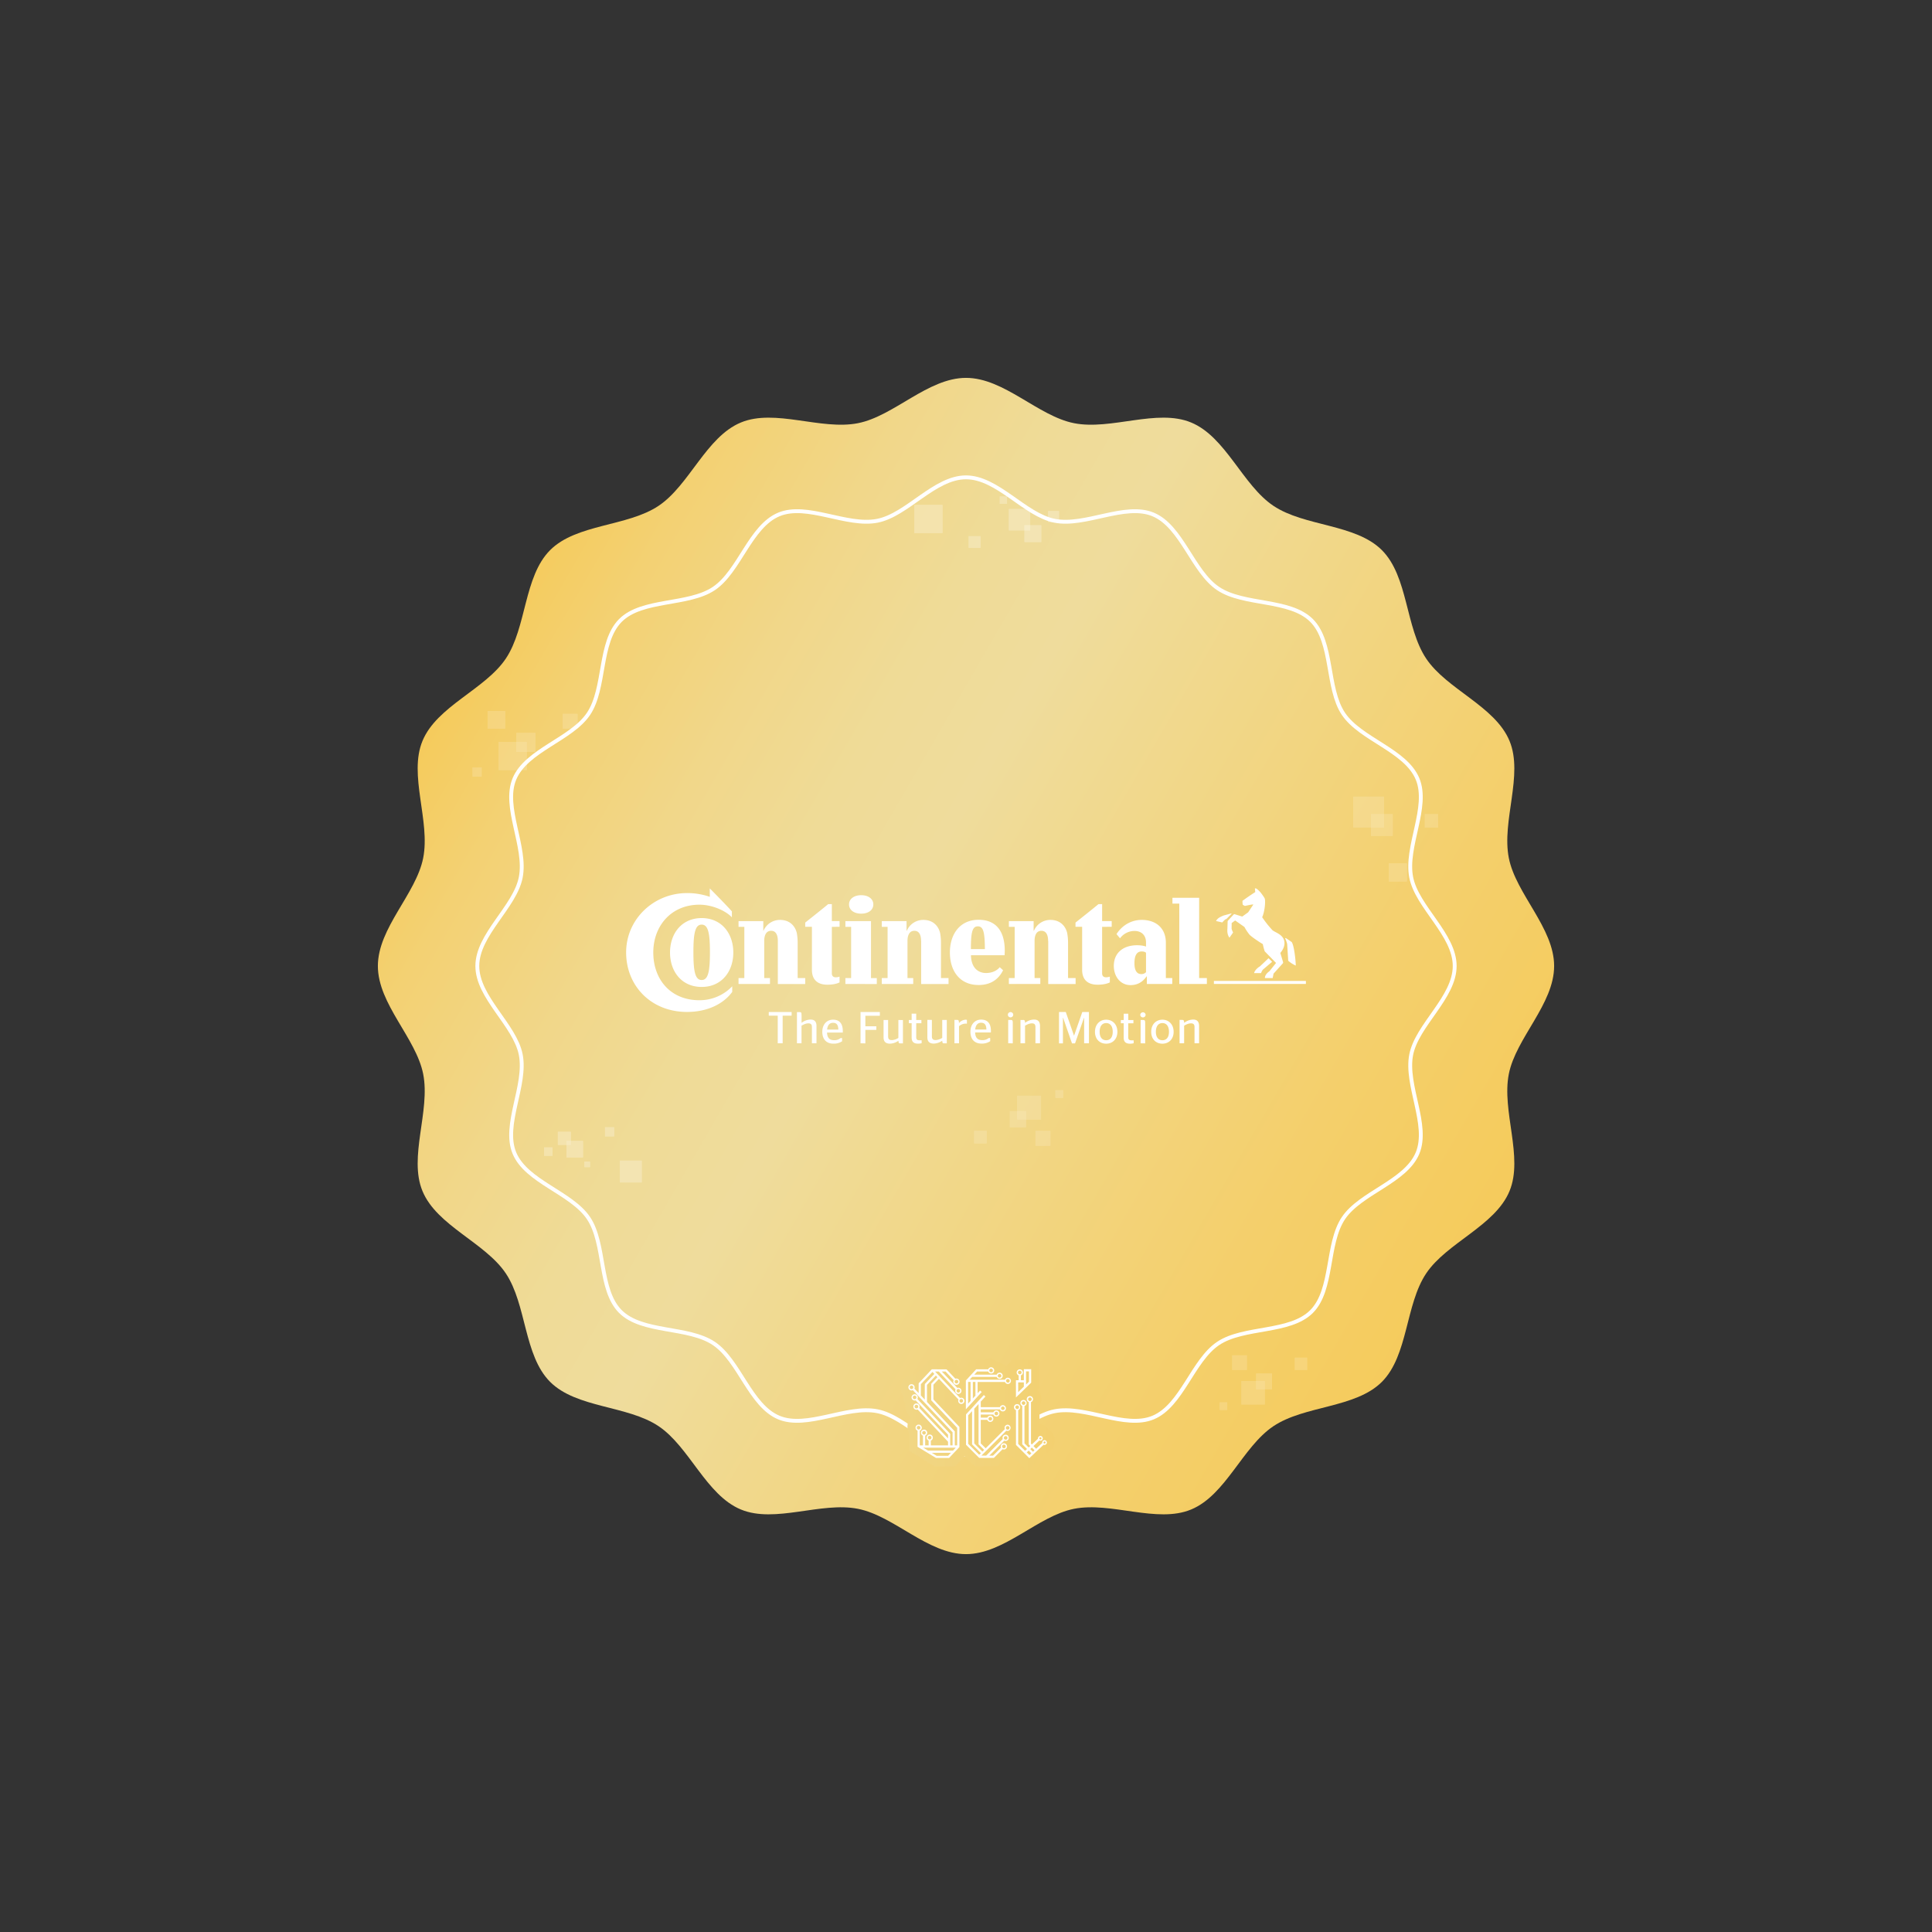 <svg id="Layer_1" data-name="Layer 1" xmlns="http://www.w3.org/2000/svg" xmlns:xlink="http://www.w3.org/1999/xlink" viewBox="0 0 2000 2000"><rect x="0" y="0" width="2000" height="2000" fill="#333333" stroke="none"/><defs><style>.cls-1{fill:#fff;}.cls-2{fill:url(#linear-gradient);}.cls-3{fill:none;stroke:#fff;stroke-miterlimit:10;stroke-width:4px;}.cls-4{fill:url(#linear-gradient-2);}.cls-5{opacity:0.25;}.cls-6{clip-path:url(#clip-path);}.cls-7{clip-path:url(#clip-path-2);}.cls-8{clip-path:url(#clip-path-3);}.cls-9{clip-path:url(#clip-path-4);}.cls-10{opacity:0.51;}.cls-11{opacity:0.5;}.cls-12{opacity:0.3;}.cls-13{clip-path:url(#clip-path-5);}.cls-14{clip-path:url(#clip-path-6);}.cls-15{clip-path:url(#clip-path-7);}.cls-16{clip-path:url(#clip-path-8);}.cls-17{clip-path:url(#clip-path-9);}.cls-18{clip-path:url(#clip-path-10);}.cls-19{clip-path:url(#clip-path-11);}.cls-20{clip-path:url(#clip-path-12);}.cls-21{clip-path:url(#clip-path-13);}.cls-22{clip-path:url(#clip-path-14);}.cls-23{clip-path:url(#clip-path-15);}.cls-24{clip-path:url(#clip-path-16);}.cls-25{clip-path:url(#clip-path-17);}.cls-26{clip-path:url(#clip-path-18);}.cls-27{clip-path:url(#clip-path-19);}</style><linearGradient id="linear-gradient" x1="1523.32" y1="1302.14" x2="476.68" y2="697.86" gradientUnits="userSpaceOnUse"><stop offset="0" stop-color="#f5cb5c"/><stop offset="0.17" stop-color="#f4cf6b"/><stop offset="0.5" stop-color="#f0da93"/><stop offset="0.57" stop-color="#efdc9c"/><stop offset="0.67" stop-color="#efdb97"/><stop offset="0.78" stop-color="#f1d78a"/><stop offset="0.91" stop-color="#f3d173"/><stop offset="1" stop-color="#f5cb5c"/></linearGradient><linearGradient id="linear-gradient-2" x1="932.37" y1="1464.22" x2="1091.84" y2="1464.22" gradientUnits="userSpaceOnUse"><stop offset="0" stop-color="#f1d685"/><stop offset="0.77" stop-color="#f2d276"/><stop offset="1" stop-color="#f3d070"/></linearGradient><clipPath id="clip-path"><rect id="SVGID" class="cls-1" x="946.51" y="522.68" width="29.13" height="29.13"/></clipPath><clipPath id="clip-path-2"><rect id="SVGID-2" data-name="SVGID" class="cls-1" x="1002.79" y="555.05" width="12.16" height="12.17"/></clipPath><clipPath id="clip-path-3"><rect id="SVGID-3" data-name="SVGID" class="cls-1" x="1060.52" y="543.73" width="17.4" height="17.4"/></clipPath><clipPath id="clip-path-4"><rect id="SVGID-4" data-name="SVGID" class="cls-1" x="1034.99" y="513.99" width="7.44" height="7.44"/></clipPath><clipPath id="clip-path-5"><rect id="SVGID-5" data-name="SVGID" class="cls-1" x="1285.1" y="1429.69" width="24.24" height="24.24"/></clipPath><clipPath id="clip-path-6"><rect id="SVGID-6" data-name="SVGID" class="cls-1" x="1300.36" y="1421.84" width="16.42" height="16.43"/></clipPath><clipPath id="clip-path-7"><rect id="SVGID-7" data-name="SVGID" class="cls-1" x="1275.58" y="1403.04" width="15.14" height="15.14"/></clipPath><clipPath id="clip-path-8"><rect id="SVGID-8" data-name="SVGID" class="cls-1" x="1262.6" y="1451.72" width="7.84" height="7.84"/></clipPath><clipPath id="clip-path-9"><rect id="SVGID-9" data-name="SVGID" class="cls-1" x="1340.39" y="1405.46" width="12.72" height="12.73"/></clipPath><clipPath id="clip-path-10"><rect id="SVGID-10" data-name="SVGID" class="cls-1" x="516.2" y="768.07" width="29.11" height="29.11"/></clipPath><clipPath id="clip-path-11"><rect id="SVGID-11" data-name="SVGID" class="cls-1" x="534.53" y="758.64" width="19.72" height="19.73"/></clipPath><clipPath id="clip-path-12"><rect id="SVGID-12" data-name="SVGID" class="cls-1" x="504.77" y="736.06" width="18.18" height="18.19"/></clipPath><clipPath id="clip-path-13"><rect id="SVGID-13" data-name="SVGID" class="cls-1" x="489.19" y="794.52" width="9.42" height="9.41"/></clipPath><clipPath id="clip-path-14"><rect id="SVGID-14" data-name="SVGID" class="cls-1" x="582.61" y="738.96" width="15.28" height="15.29"/></clipPath><clipPath id="clip-path-15"><rect id="SVGID-15" data-name="SVGID" class="cls-1" x="1052.99" y="1134.3" width="24.66" height="24.66"/></clipPath><clipPath id="clip-path-16"><rect id="SVGID-16" data-name="SVGID" class="cls-1" x="1045.42" y="1150.24" width="16.71" height="16.71"/></clipPath><clipPath id="clip-path-17"><rect id="SVGID-17" data-name="SVGID" class="cls-1" x="1071.93" y="1170.67" width="15.4" height="15.41"/></clipPath><clipPath id="clip-path-18"><rect id="SVGID-18" data-name="SVGID" class="cls-1" x="1092.56" y="1128.59" width="7.98" height="7.97"/></clipPath><clipPath id="clip-path-19"><rect id="SVGID-19" data-name="SVGID" class="cls-1" x="1008.44" y="1170.67" width="12.95" height="12.95"/></clipPath></defs><title>continental</title><path class="cls-2" d="M1608.83,1000c0,39.45-39.53,74.51-46.9,111.8-7.6,38.42,15.36,85.9.7,121.25-14.92,36-64.87,53.24-86.27,85.21-21.57,32.21-18.54,84.93-45.85,112.25s-80,24.28-112.25,45.85c-32,21.4-49.24,71.35-85.21,86.27-35.35,14.66-82.82-8.3-121.25-.7-37.29,7.37-72.35,46.9-111.8,46.9s-74.51-39.53-111.8-46.9c-38.42-7.6-85.9,15.36-121.25.7-36-14.92-53.24-64.87-85.21-86.27-32.21-21.57-84.93-18.54-112.25-45.85s-24.28-80-45.85-112.25c-21.4-32-71.35-49.24-86.27-85.21-14.66-35.35,8.3-82.82.7-121.25-7.37-37.29-46.9-72.35-46.9-111.8s39.53-74.51,46.9-111.8c7.6-38.42-15.36-85.9-.7-121.25,14.92-36,64.87-53.24,86.27-85.21,21.57-32.21,18.54-84.93,45.85-112.25s80-24.28,112.25-45.85c32-21.4,49.24-71.35,85.21-86.27,35.35-14.66,82.82,8.3,121.25.7,37.29-7.37,72.35-46.9,111.8-46.9s74.51,39.53,111.8,46.9c38.42,7.6,85.9-15.36,121.25-.7,36,14.92,53.24,64.87,85.21,86.27,32.21,21.57,84.93,18.54,112.25,45.85s24.28,80,45.85,112.25c21.4,32,71.35,49.24,86.27,85.21,14.66,35.35-8.3,82.82-.7,121.25C1569.3,925.49,1608.83,960.55,1608.83,1000Z"/><path class="cls-3" d="M1505.89,1000c0,32.58-38.85,60.92-45,91.71-6.27,31.73,18.66,72.74,6.56,101.94-12.32,29.7-59.07,41-76.75,67.41-17.81,26.61-10.48,74.1-33,96.66s-70.06,15.22-96.66,33c-26.4,17.68-37.71,64.43-67.41,76.75-29.2,12.1-70.21-12.83-101.94-6.56-30.79,6.1-59.13,45-91.71,45s-60.92-38.85-91.71-45c-31.73-6.27-72.74,18.66-101.94,6.56-29.7-12.32-41-59.07-67.41-76.75-26.61-17.81-74.1-10.48-96.66-33s-15.22-70.06-33-96.66c-17.68-26.4-64.43-37.71-76.75-67.41-12.1-29.2,12.83-70.21,6.56-101.94-6.1-30.79-44.95-59.13-44.95-91.71s38.85-60.92,44.95-91.71c6.27-31.73-18.66-72.74-6.56-101.94,12.32-29.7,59.07-41,76.75-67.41,17.81-26.61,10.48-74.1,33-96.66s70.06-15.22,96.66-33c26.4-17.68,37.71-64.43,67.41-76.75,29.2-12.1,70.21,12.83,101.94,6.56,30.79-6.1,59.13-44.95,91.71-44.95s60.92,38.85,91.71,44.95c31.73,6.27,72.74-18.66,101.94-6.56,29.7,12.32,41,59.07,67.41,76.75,26.61,17.81,74.1,10.48,96.66,33s15.22,70.06,33,96.66c17.68,26.4,64.43,37.71,76.75,67.41,12.1,29.2-12.83,70.21-6.56,101.94C1467,939.08,1505.89,967.42,1505.89,1000Z"/><path class="cls-4" d="M1085.61,1480.15a13.51,13.51,0,0,0-9.54-6.11V1455.9a14.12,14.12,0,0,0-1.9-17l2-2v-29.17h-29.54v2.08a14.21,14.21,0,0,0-4.48,4.11,248.55,248.55,0,0,1-16.78-8,14.18,14.18,0,0,0-7.24,2h-12.48l-9.34,10.18c-.35-.14-.69-.28-1.05-.39l-9.22-9.77H961.89l-14,14.78c-.43,0-.88-.06-1.32-.06a14.22,14.22,0,0,0-11.1,23.12c0,.36,0,.73,0,1.1a14.07,14.07,0,0,0,1.91,7.07,13.53,13.53,0,0,0-.15,2,14.21,14.21,0,0,0,4.69,10.52c.35.32.72.62,1.09.9a14.2,14.2,0,0,0-1.63,16.69V1502l26.38,16h20.81l9.94-10.52L1009,1517.9h23.83l8.71-8.7a14.2,14.2,0,0,0,5.47-2.75l16.1,16,19.23-18.06a13.5,13.5,0,0,0,3.31-24.28Zm-51.78-36.41-.32-.3.83-.74h.43a15.76,15.76,0,0,0,1.42.72A14.26,14.26,0,0,0,1033.83,1443.74Z"/><path class="cls-1" d="M995.12,1446.91a3.27,3.27,0,0,0-1.29.27L968,1419.81h3.84l17.39,18.43a3.22,3.22,0,1,0,2.83-1.68,3.29,3.29,0,0,0-1.09.19l-16-16.94h3.85l8.4,8.91a3.26,3.26,0,1,0,1.75-1.48l-9.17-9.72H964.61L951,1432v10.16l-4.42-4.69a3.23,3.23,0,1,0-2.95,1.93,3.16,3.16,0,0,0,1.34-.29l41.13,43.6v13.58h-2.43v-12l-34-36.08a3.26,3.26,0,0,0,.44-1.61,3.23,3.23,0,1,0-3.23,3.22,3.27,3.27,0,0,0,1-.16l33.53,35.54v3.91l-29.79-31.58a3.24,3.24,0,1,0-1.68,1.56l31.47,33.36v3.81h-17.8v-5a3.22,3.22,0,1,0-2.29,0v5h-3.58v-10.07a3.23,3.23,0,1,0-2.29,0v10.07h-3.31V1481a3.23,3.23,0,1,0-2.29,0v16.72L969,1509.28h13.49l10.68-11.3v-20.83q-13.46-14.24-26.89-28.49V1433.4l5.72-6.05,20.23,21.44a3.18,3.18,0,0,0-.3,1.35,3.23,3.23,0,1,0,3.22-3.23Zm-3-9a1.86,1.86,0,1,1-1.87,1.86A1.86,1.86,0,0,1,992.07,1437.92Zm-2-9.51a1.87,1.87,0,1,1-1.86,1.86A1.86,1.86,0,0,1,990.09,1428.41ZM943.6,1438a1.86,1.86,0,1,1,1.86-1.86A1.87,1.87,0,0,1,943.6,1438Zm3.22,10.45a1.87,1.87,0,1,1,1.86-1.86A1.86,1.86,0,0,1,946.82,1448.45Zm1.85,9.51a1.87,1.87,0,1,1,1.86-1.87A1.87,1.87,0,0,1,948.67,1458Zm.4,20a1.87,1.87,0,1,1,1.86,1.87A1.86,1.86,0,0,1,949.07,1477.94Zm8.22-29.12-4-4.27v-11.68l12-12.67,1.94,2.06-9.88,10.47Zm3.24,39.38a1.87,1.87,0,1,1,1.86,1.86A1.87,1.87,0,0,1,960.53,1488.2Zm-5.86-5a1.87,1.87,0,1,1,1.87,1.86A1.87,1.87,0,0,1,954.67,1483.17Zm26.8,23.82H969.61l-5.1-3.09h19.88Zm5.09-5.39H960.72l-5.06-3.06h33.79ZM964,1432.49v17.08l26.88,28.49v18.19h-2.48v-14.49l-28.78-30.51v-17.61l9.17-9.71,1.65,1.75ZM995.12,1452a1.87,1.87,0,1,1,1.86-1.86A1.86,1.86,0,0,1,995.12,1452Z"/><path class="cls-1" d="M1043.14,1474.88a3.23,3.23,0,0,0-3.22,3.23,3.17,3.17,0,0,0,.28,1.31l-19.83,19.84-5.08-5.07v-24.37h6.77a3.22,3.22,0,1,0,.05-2.29h-6.82v-3.21h13.06a3.22,3.22,0,1,0,.06-2.3h-13.12V1459h19.81a3.23,3.23,0,1,0,0-2.29h-19.81v-5.76l4.84-5.27-1.69-1.55L1000,1464.18v31.4l12,12h0l1.62,1.62h15.27q4.48-4.47,9-9a3.09,3.09,0,0,0,1.36.31,3.23,3.23,0,1,0-3.23-3.23,3.19,3.19,0,0,0,.27,1.28l-8.31,8.31h-3.85l15.52-15.53a3.16,3.16,0,0,0,1.4.32,3.23,3.23,0,1,0-3-2l-17.19,17.19h-4.92l1-1,1.62-1.62,23.21-23.21a3.25,3.25,0,0,0,1.32.28,3.23,3.23,0,0,0,0-6.45Zm-18-8a1.87,1.87,0,1,1-1.86,1.86A1.86,1.86,0,0,1,1025.1,1466.88Zm6.29-5.49a1.86,1.86,0,1,1-1.86,1.86A1.86,1.86,0,0,1,1031.39,1461.39Zm6.72-5.44a1.87,1.87,0,1,1-1.86,1.86A1.86,1.86,0,0,1,1038.11,1456Zm1.12,39.53a1.87,1.87,0,1,1-1.87,1.86A1.86,1.86,0,0,1,1039.23,1495.48Zm1.8-8.84a1.86,1.86,0,1,1-1.86,1.86A1.86,1.86,0,0,1,1041,1486.64ZM1013.65,1506l-11.36-11.35v-29.56l4-4.3v34.37h0l9.12,9.12Zm3.34-3.34-8.45-8.45v-35.92l4.46-4.87v41.74l5.74,5.74Zm26.15-22.67a1.87,1.87,0,1,1,1.86-1.86A1.86,1.86,0,0,1,1043.14,1480Z"/><path class="cls-1" d="M1043.36,1426.21a3.22,3.22,0,0,0-3,2.08h-36.64l2.69-2.94h25.34a3.23,3.23,0,1,0,0-2.29h-23.23l3-3.27H1023a3.22,3.22,0,1,0,0-2.29H1010.5l-10.64,11.59q0,13.59,0,27.19v2.63l1.69-1.84,10.42-11.35h0v0l4.31-4.69-1.69-1.55-2.55,2.77v-11.64h28.26a3.22,3.22,0,1,0,3-4.37Zm-8.61-3.87a1.87,1.87,0,1,1-1.87,1.87A1.87,1.87,0,0,1,1034.75,1422.34Zm-8.76-5.53a1.86,1.86,0,1,1-1.86,1.86A1.87,1.87,0,0,1,1026,1416.81Zm-21.23,33.4-2.6,2.84v-22.47h2.6Zm5-5.41-2.68,2.91v-17.13h2.68Zm33.63-13.5a1.87,1.87,0,1,1,1.86-1.86A1.86,1.86,0,0,1,1043.36,1431.3Z"/><path class="cls-1" d="M1081.37,1490.83a2.46,2.46,0,0,0-2.46,2.46,2.76,2.76,0,0,0,0,.51l-6.31,5.94-2.79-2.78,6.13-5.76a2.46,2.46,0,1,0,1.08-4.68,2.48,2.48,0,0,0-2.47,2.47,2,2,0,0,0,0,.34l-6.4,6-.88-.87v-43a3.23,3.23,0,1,0-2.29,0v43.83l1.5,1.6-1.64,1.54-4.31-4.3v-38.63a3.22,3.22,0,1,0-2.3-.1v39.68l4.94,4.92-2,1.85-7.13-7.1v-35a3.22,3.22,0,1,0-2.3,0v36l13.79,13.74,14.79-13.9a2.46,2.46,0,1,0,.94-4.74Zm-4.3-2.94a1.1,1.1,0,1,1-1.1,1.1A1.1,1.1,0,0,1,1077.07,1487.89Zm-19.34-35.42a1.87,1.87,0,1,1,1.87,1.86A1.87,1.87,0,0,1,1057.73,1452.47Zm-6.59,4.3a1.86,1.86,0,1,1,1.86,1.86A1.86,1.86,0,0,1,1051.14,1456.77Zm15.07-6.42a1.87,1.87,0,1,1,1.86-1.87A1.87,1.87,0,0,1,1066.21,1450.35Zm-.52,55.93-2.79-2.78,2-1.85,2.78,2.77Zm3.65-3.43-2.79-2.77,1.64-1.55,2.78,2.78Zm12-8.46a1.1,1.1,0,1,1,1.1-1.1A1.1,1.1,0,0,1,1081.37,1494.39Z"/><path class="cls-1" d="M1051.72,1446.64l1.67-1.62,14.08-13.69V1417.4h-7.59v11.4h-3.05v-5a3.22,3.22,0,1,0-2.3,0v5h-2.85v2.3h0Zm10.45-27h3v10.67l-3,2.92Zm-8.35,1.09a1.86,1.86,0,1,1,1.86,1.86A1.86,1.86,0,0,1,1053.82,1420.78Zm.2,10.32h5.86v4.41l-5.86,5.7Z"/><g class="cls-5"><rect id="SVGID-20" data-name="SVGID" class="cls-1" x="946.51" y="522.68" width="29.13" height="29.13"/><g class="cls-6"><rect class="cls-1" x="946.51" y="522.68" width="29.13" height="29.13"/></g></g><g class="cls-5"><rect id="SVGID-21" data-name="SVGID" class="cls-1" x="1002.79" y="555.05" width="12.16" height="12.17"/><g class="cls-7"><rect class="cls-1" x="1002.79" y="555.05" width="12.17" height="12.17"/></g></g><g class="cls-5"><rect class="cls-1" x="1044.34" y="526.93" width="22.1" height="22.1"/><rect id="SVGID-22" data-name="SVGID" class="cls-1" x="1044.34" y="526.93" width="22.1" height="22.1"/></g><g class="cls-5"><rect id="SVGID-23" data-name="SVGID" class="cls-1" x="1060.52" y="543.73" width="17.4" height="17.4"/><g class="cls-8"><rect class="cls-1" x="1060.52" y="543.73" width="17.4" height="17.4"/></g></g><g class="cls-5"><rect class="cls-1" x="1085.01" y="529.07" width="11.26" height="11.26"/><rect id="SVGID-24" data-name="SVGID" class="cls-1" x="1085.01" y="529.07" width="11.26" height="11.26"/></g><g class="cls-5"><rect id="SVGID-25" data-name="SVGID" class="cls-1" x="1034.99" y="513.99" width="7.44" height="7.44"/><g class="cls-9"><rect class="cls-1" x="1034.99" y="513.99" width="7.44" height="7.44"/></g></g><g class="cls-10"><g class="cls-11"><rect class="cls-1" x="641.72" y="1201.49" width="22.59" height="22.59"/><rect id="SVGID-26" data-name="SVGID" class="cls-1" x="641.72" y="1201.49" width="22.59" height="22.59"/></g><g class="cls-11"><rect class="cls-1" x="626.32" y="1166.95" width="9.43" height="9.43"/><rect id="SVGID-27" data-name="SVGID" class="cls-1" x="626.32" y="1166.95" width="9.43" height="9.43"/></g><g class="cls-11"><rect class="cls-1" x="586.39" y="1181.06" width="17.14" height="17.14"/><rect id="SVGID-28" data-name="SVGID" class="cls-1" x="586.39" y="1181.06" width="17.14" height="17.14"/></g><g class="cls-11"><rect class="cls-1" x="577.5" y="1171.67" width="13.49" height="13.49"/><rect id="SVGID-29" data-name="SVGID" class="cls-1" x="577.5" y="1171.67" width="13.49" height="13.49"/></g><g class="cls-11"><rect class="cls-1" x="563.26" y="1187.8" width="8.73" height="8.73"/><rect id="SVGID-30" data-name="SVGID" class="cls-1" x="563.26" y="1187.8" width="8.73" height="8.73"/></g><g class="cls-11"><rect class="cls-1" x="605.01" y="1202.46" width="5.77" height="5.77"/><rect id="SVGID-31" data-name="SVGID" class="cls-1" x="605.01" y="1202.46" width="5.77" height="5.77"/></g></g><g class="cls-10"><g class="cls-12"><rect class="cls-1" x="1400.92" y="824.7" width="31.88" height="31.88"/><rect id="SVGID-32" data-name="SVGID" class="cls-1" x="1400.92" y="824.7" width="31.88" height="31.88"/></g><g class="cls-12"><rect class="cls-1" x="1419.23" y="842.81" width="22.52" height="22.52"/><rect id="SVGID-33" data-name="SVGID" class="cls-1" x="1419.23" y="842.81" width="22.52" height="22.52"/></g><g class="cls-12"><rect class="cls-1" x="1474.97" y="842.81" width="13.76" height="13.76"/><rect id="SVGID-34" data-name="SVGID" class="cls-1" x="1474.97" y="842.81" width="13.76" height="13.76"/></g><g class="cls-12"><rect class="cls-1" x="1437.67" y="893.76" width="18.75" height="18.75"/><rect id="SVGID-35" data-name="SVGID" class="cls-1" x="1437.67" y="893.76" width="18.75" height="18.75"/></g></g><g class="cls-10"><g class="cls-12"><rect id="SVGID-36" data-name="SVGID" class="cls-1" x="1285.1" y="1429.69" width="24.24" height="24.24"/><g class="cls-13"><rect class="cls-1" x="1285.1" y="1429.7" width="24.24" height="24.24"/></g></g><g class="cls-12"><rect id="SVGID-37" data-name="SVGID" class="cls-1" x="1300.36" y="1421.84" width="16.42" height="16.43"/><g class="cls-14"><rect class="cls-1" x="1300.36" y="1421.85" width="16.42" height="16.42"/></g></g><g class="cls-12"><rect id="SVGID-38" data-name="SVGID" class="cls-1" x="1275.58" y="1403.04" width="15.14" height="15.14"/><g class="cls-15"><rect class="cls-1" x="1275.58" y="1403.05" width="15.14" height="15.14"/></g></g><g class="cls-12"><rect id="SVGID-39" data-name="SVGID" class="cls-1" x="1262.6" y="1451.72" width="7.84" height="7.84"/><g class="cls-16"><rect class="cls-1" x="1262.6" y="1451.72" width="7.84" height="7.84"/></g></g><g class="cls-12"><rect id="SVGID-40" data-name="SVGID" class="cls-1" x="1340.39" y="1405.46" width="12.72" height="12.73"/><g class="cls-17"><rect class="cls-1" x="1340.39" y="1405.46" width="12.73" height="12.73"/></g></g></g><g class="cls-10"><g class="cls-12"><rect id="SVGID-41" data-name="SVGID" class="cls-1" x="516.2" y="768.07" width="29.11" height="29.11"/><g class="cls-18"><rect class="cls-1" x="516.2" y="768.07" width="29.11" height="29.11"/></g></g><g class="cls-12"><rect id="SVGID-42" data-name="SVGID" class="cls-1" x="534.53" y="758.64" width="19.72" height="19.73"/><g class="cls-19"><rect class="cls-1" x="534.53" y="758.64" width="19.72" height="19.72"/></g></g><g class="cls-12"><rect id="SVGID-43" data-name="SVGID" class="cls-1" x="504.77" y="736.06" width="18.18" height="18.19"/><g class="cls-20"><rect class="cls-1" x="504.77" y="736.06" width="18.18" height="18.18"/></g></g><g class="cls-12"><rect id="SVGID-44" data-name="SVGID" class="cls-1" x="489.19" y="794.52" width="9.42" height="9.41"/><g class="cls-21"><rect class="cls-1" x="489.19" y="794.52" width="9.42" height="9.42"/></g></g><g class="cls-12"><rect id="SVGID-45" data-name="SVGID" class="cls-1" x="582.61" y="738.96" width="15.28" height="15.29"/><g class="cls-22"><rect class="cls-1" x="582.61" y="738.97" width="15.28" height="15.28"/></g></g></g><g class="cls-10"><g class="cls-12"><rect id="SVGID-46" data-name="SVGID" class="cls-1" x="1052.99" y="1134.3" width="24.66" height="24.66"/><g class="cls-23"><rect class="cls-1" x="1052.99" y="1134.3" width="24.66" height="24.66"/></g></g><g class="cls-12"><rect id="SVGID-47" data-name="SVGID" class="cls-1" x="1045.42" y="1150.24" width="16.71" height="16.71"/><g class="cls-24"><rect class="cls-1" x="1045.41" y="1150.24" width="16.71" height="16.71"/></g></g><g class="cls-12"><rect id="SVGID-48" data-name="SVGID" class="cls-1" x="1071.93" y="1170.67" width="15.4" height="15.41"/><g class="cls-25"><rect class="cls-1" x="1071.93" y="1170.68" width="15.41" height="15.41"/></g></g><g class="cls-12"><rect id="SVGID-49" data-name="SVGID" class="cls-1" x="1092.56" y="1128.59" width="7.98" height="7.97"/><g class="cls-26"><rect class="cls-1" x="1092.56" y="1128.58" width="7.98" height="7.98"/></g></g><g class="cls-12"><rect id="SVGID-50" data-name="SVGID" class="cls-1" x="1008.44" y="1170.67" width="12.95" height="12.95"/><g class="cls-27"><rect class="cls-1" x="1008.44" y="1170.68" width="12.95" height="12.95"/></g></g></g><path class="cls-1" d="M1351.86,1018.58h-95.23v-3.09h95.23Zm-47.67-18.11,9-8.55,3.72,3.72-9.66,8.19a17.65,17.65,0,0,0-1.83,3.52h-7.14c.36-2.68,4.09-6,5.93-6.88m-29.92-54.8c-.32.1-7.41,2-7.41,2a31.81,31.81,0,0,0-4.77,2.26c-1.47.95-3.1,2.63-3.21,3.52l6.36,1.47a39.6,39.6,0,0,1,3-3.05l1.47-.68,5.25-5.35a.74.74,0,0,0-.68-.21m43.1,17.48a106.82,106.82,0,0,1-10.82-13.65c2.15-4.1,3.73-14.91,2.73-19.11-.37-1.26-3.88-5.93-4.46-6.61-.89-.9-3.73-4.1-5.09-4.1a1.1,1.1,0,0,0-.69.21l.37,3.62c-3.78,2.42-8.76,5.78-13.23,9.08a38.14,38.14,0,0,0,.21,3.89,7.41,7.41,0,0,0,2.37,1.36c1.73-.31,7.19-1.68,8.66-1.47l-5.36,8.09-6.14,4.41-7.72-2.42a1.23,1.23,0,0,0-1.26.37l-5.67,6.14a1.44,1.44,0,0,0-.47,1.26l-.21,6.93s-.1,1.05-.1,2.26c0,5,2.25,7.3,2.25,7.3l3.73-5.36a19.45,19.45,0,0,1-1.57-3.88c0-.21.1-5.93.1-5.93l3.62-2.63,9.56,6.72a53.93,53.93,0,0,0,5.14,7.82c1.68,2,9.92,7.61,13.91,9.92a51.48,51.48,0,0,0,2,7.51l11.7,12-6.93,8.66c-2.41,1.58-4.77,4.41-4.56,7h8l.89-4.57,9.55-10.6c.47-.58.47-.9.21-1.74l-2.73-9.13c1.37-1.58,4.31-5.46,4.31-10.13-.06-8.67-9.35-10.82-12.23-13.23m15,14.12a30.89,30.89,0,0,0-2.16-6s.37-.37,1.16.11,5.72,3.88,5.72,3.88c2.52,3.73,4.1,18.9,4.2,24.36a30.16,30.16,0,0,1-7.82-5Z"/><path class="cls-1" d="M1224.08,1055.8h-3V1080h4.72v-18.21c2-1.16,4.46-2.42,7.09-2.42,2.31,0,3.67.84,3.67,3.84V1080h4.73v-17.9c0-5.3-2.84-6.66-6.2-6.66a15.48,15.48,0,0,0-9.24,3.41c-.1-2.52-.63-3-1.78-3m-20.74,21c-4.09,0-6.77-2.94-6.77-8.77s2.68-9,6.77-9,6.78,3.15,6.78,9-2.63,8.77-6.78,8.77m0,3.57c6.57,0,11.61-4.62,11.61-12.28s-5-12.55-11.61-12.55-11.6,4.83-11.6,12.55,5,12.28,11.6,12.28m-20.15-27.19a2.78,2.78,0,0,0,2.78-2.68,2.79,2.79,0,0,0-5.57,0,2.75,2.75,0,0,0,2.79,2.68m2.31,26.87v-20.57c0-3-.21-3.63-2.1-3.63h-2.63V1080Zm-25.2-20.84h2.94v14.91c0,4.52,2.41,6.25,6.51,6.25a14.11,14.11,0,0,0,3.83-.47v-3h-2.15c-2.42,0-3.47-.73-3.47-3.31v-14.33h5.36v-3.36H1168v-6.56h-4.72v6.56h-2.94Zm-15.17,17.59c-4.1,0-6.78-2.94-6.78-8.77s2.68-9,6.78-9,6.77,3.15,6.77,9-2.68,8.77-6.77,8.77m0,3.57c6.56,0,11.6-4.62,11.6-12.28s-5-12.55-11.6-12.55-11.61,4.83-11.61,12.55,5,12.28,11.61,12.28m-48.93-.32h4.15v-26.45h.21l9.18,26.45h3.15l9.24-26.45h.16V1080h5v-32.39h-6.88l-8.56,24.57h0l-8.56-24.57h-7V1080Zm-36.85-24.2h-2.94V1080h4.72v-18.21c2-1.16,4.46-2.42,7.09-2.42,2.31,0,3.67.84,3.67,3.84V1080h4.73v-17.9c0-5.3-2.84-6.66-6.2-6.66a15.48,15.48,0,0,0-9.24,3.41c-.15-2.52-.68-3-1.83-3m-13.23-2.67a2.78,2.78,0,0,0,2.78-2.68,2.78,2.78,0,0,0-5.56,0,2.78,2.78,0,0,0,2.78,2.68m2.31,26.87v-20.57c0-3-.21-3.63-2.1-3.63h-2.63V1080Zm-32.76-21.31c3.31,0,5.35,1.79,5.46,7h-11.6c.58-5.15,3-7,6.14-7m10.13,10.13c0-.21,0-1,0-1.68,0-8-3.72-11.7-10.13-11.7s-11.07,4.83-11.07,12.54,4.09,12.29,11.55,12.29a15.24,15.24,0,0,0,8.92-2.47v-3.31h-1.52a10.24,10.24,0,0,1-6.72,2.21c-4.52,0-7.14-2.21-7.35-7.93h16.27Zm-25.83-9.18,1,0v-3.89a3.84,3.84,0,0,0-1.31-.21,9.42,9.42,0,0,0-6.93,3.57c0-2.83-.58-3.36-1.73-3.36h-2.94V1080h4.72v-17.69a10.8,10.8,0,0,1,7.14-2.67m-31.49,17c-2.21,0-3.73-.73-3.73-3.83v-17H960v18.06c0,4.88,2.84,6.46,6.62,6.46a15.94,15.94,0,0,0,8.77-3c.15,2.37.57,2.73,1.73,2.73h3v-24.2h-4.72v18.53a14.69,14.69,0,0,1-6.93,2.31m-27.67-17.48h2.94v14.91c0,4.52,2.42,6.25,6.51,6.25a13.78,13.78,0,0,0,3.83-.47v-3h-2.15c-2.42,0-3.46-.73-3.46-3.31v-14.33h5.35v-3.36h-5.35v-6.56h-4.73v6.56h-2.94Zm-17.69,17.48c-2.21,0-3.73-.73-3.73-3.83v-17h-4.72v18.06c0,4.88,2.83,6.46,6.61,6.46a15.94,15.94,0,0,0,8.77-3c.16,2.37.58,2.73,1.73,2.73h2.94v-24.2H930v18.53a14.11,14.11,0,0,1-6.88,2.31m-27.3,3.36v-14h11.34v-3.73H895.82V1051.5h15v-3.89H890.83V1080Zm-33.44-21.31c3.36,0,5.36,1.79,5.46,7h-11.6c.52-5.15,3-7,6.14-7m10.08,10.13c0-.21,0-1,0-1.68,0-8-3.78-11.7-10.13-11.7s-11.08,4.83-11.08,12.54,4.15,12.29,11.55,12.29a15.25,15.25,0,0,0,8.93-2.47v-3.31h-1.52a10.24,10.24,0,0,1-6.72,2.21c-4.52,0-7.14-2.21-7.35-7.93h16.27Zm-42.73-18.06c0-2.73-.32-3.15-2.15-3.15H825V1080h4.73v-18.21c2-1.16,4.46-2.42,7.09-2.42,2.31,0,3.67.84,3.67,3.84V1080h4.73v-17.9c0-5.3-2.84-6.66-6.2-6.66a15.46,15.46,0,0,0-9.24,3.41v-8.09ZM810.2,1080v-28.61h9.29v-3.78H795.82v3.78h9.29V1080Z"/><path class="cls-1" d="M1085,974c0-5.83-1.84-10.44-6.93-10.44S1071,968.08,1071,974v38.48h5.93v6.14h-32.55v-6.14h6v-53h-6v-5.93H1070v9.92h.32a18.43,18.43,0,0,1,17.16-11.18c9.56,0,15.38,5.83,17.27,13.54a57.66,57.66,0,0,1,.9,10.5v36.17h7.82v6.14h-28.35V974Zm-131.51,0c0-5.83-1.83-10.44-6.92-10.44s-7.14,4.56-7.14,10.44v38.48h5.93v6.14H912.83v-6.14h6v-53h-6v-5.93h25.62v9.92h.31a18.46,18.46,0,0,1,17.17-11.18c9.55,0,15.38,5.83,17.27,13.54a58.51,58.51,0,0,1,.89,10.5v36.17h7.83v6.14H953.57V974Zm187.42-14.54v48.14c0,3.31,2.15,4.09,4.2,4.09a12.41,12.41,0,0,0,3.78-.68v5.93s-3.89,2.42-12.6,2.42c-10.14,0-16.07-5-16.07-15.49V959.42h-6.87v-4.36c7.71-6.14,16.64-13.17,23.78-19.11h3.78v17.54h9.92v5.93ZM734.76,919.68s15.7,15.7,22.89,23.78v6.14c-6.72-7.08-20.68-13.07-33.6-13.07-29.34,0-47.77,22.1-47.77,49.51s17.43,49.39,47.77,49.39A46.73,46.73,0,0,0,758,1021v5.83c-9.19,12.59-25.94,20.73-46.78,20.73-37.32,0-63.05-27.09-63.05-61.58s28.56-61.47,63.05-61.47a71.15,71.15,0,0,1,23.57,3.89Zm300.18,81.58c-2.94,3.41-7.51,6-14.34,6-5.93,0-15.11-3.31-15.48-18.43h34.8c.11-1.15.21-3.52.21-4.67,0-18.32-7.5-32-27.08-32s-29.72,15.12-29.72,33.91,10,33.6,29.72,33.6c12.65,0,20.68-5.93,25.35-15.28Zm-29.87-18.74c0-17.17,1.36-23.57,7.19-23.57s7.14,6.25,7.29,23.57Zm-287.26,3.31c0-19.9,1.83-28.67,8.55-28.67s8.56,8.77,8.56,28.67-1.84,28.66-8.56,28.66-8.55-8.77-8.55-28.66m-24.2.21c0,19.68,12.07,35.64,32.75,35.64s32.76-16,32.76-35.64-12.07-35.65-32.76-35.65-32.75,16-32.75,35.65M805.21,974c0-5.83-1.83-10.44-6.93-10.44s-7.14,4.56-7.14,10.44v38.48h5.94v6.14H764.53v-6.14h6v-53h-6v-5.93h25.62v9.92h.26a18.43,18.43,0,0,1,17.17-11.18c9.55,0,15.38,5.83,17.27,13.54a58.51,58.51,0,0,1,.89,10.5v36.17h7.82v6.14H805.21Zm73.71-37.74c0,5.77,5.14,9.55,12.6,9.55s12.54-3.78,12.54-9.55-5.14-9.56-12.54-9.56-12.6,3.84-12.6,9.56m-17.8,23.2v48.14c0,3.31,2.15,4.09,4.2,4.09a12.41,12.41,0,0,0,3.78-.68v5.93s-3.88,2.42-12.55,2.42c-10.13,0-16.06-5-16.06-15.49V959.42h-6.93v-4.36c7.72-6.14,16.64-13.17,23.78-19.11h3.78v17.54h8v5.93Zm380.23,53h8v6.14h-28.56v-83.2h-7.08v-6h27.66Zm-55-26.14c-.58-.58-1.84-1.37-4.47-1.37-6.14,0-7.5,6-7.5,12.29s1.83,11.13,7.08,11.13a6.34,6.34,0,0,0,4.89-2Zm.89,24.46h-.32c-3.78,5.36-8.87,9-16.64,9-10.6,0-17.27-9.08-17.27-19.9,0-13.07,9.24-21.36,24.1-21.36,6,0,9.24,1.36,9.24,1.36v-4.09c0-7.88-4.89-12.08-12-12.08a18.72,18.72,0,0,0-14.91,7.61l-3.63-4.35c6.51-10.13,16.59-14.7,25.94-14.7,15.8,0,25.14,9.34,25.14,23.57v36.64h6.62v6.14h-26.3Zm-312.09,7.82v-6.14h5.93v-53h-5.93v-5.93h26.51v59h6v6.14Z"/></svg>
